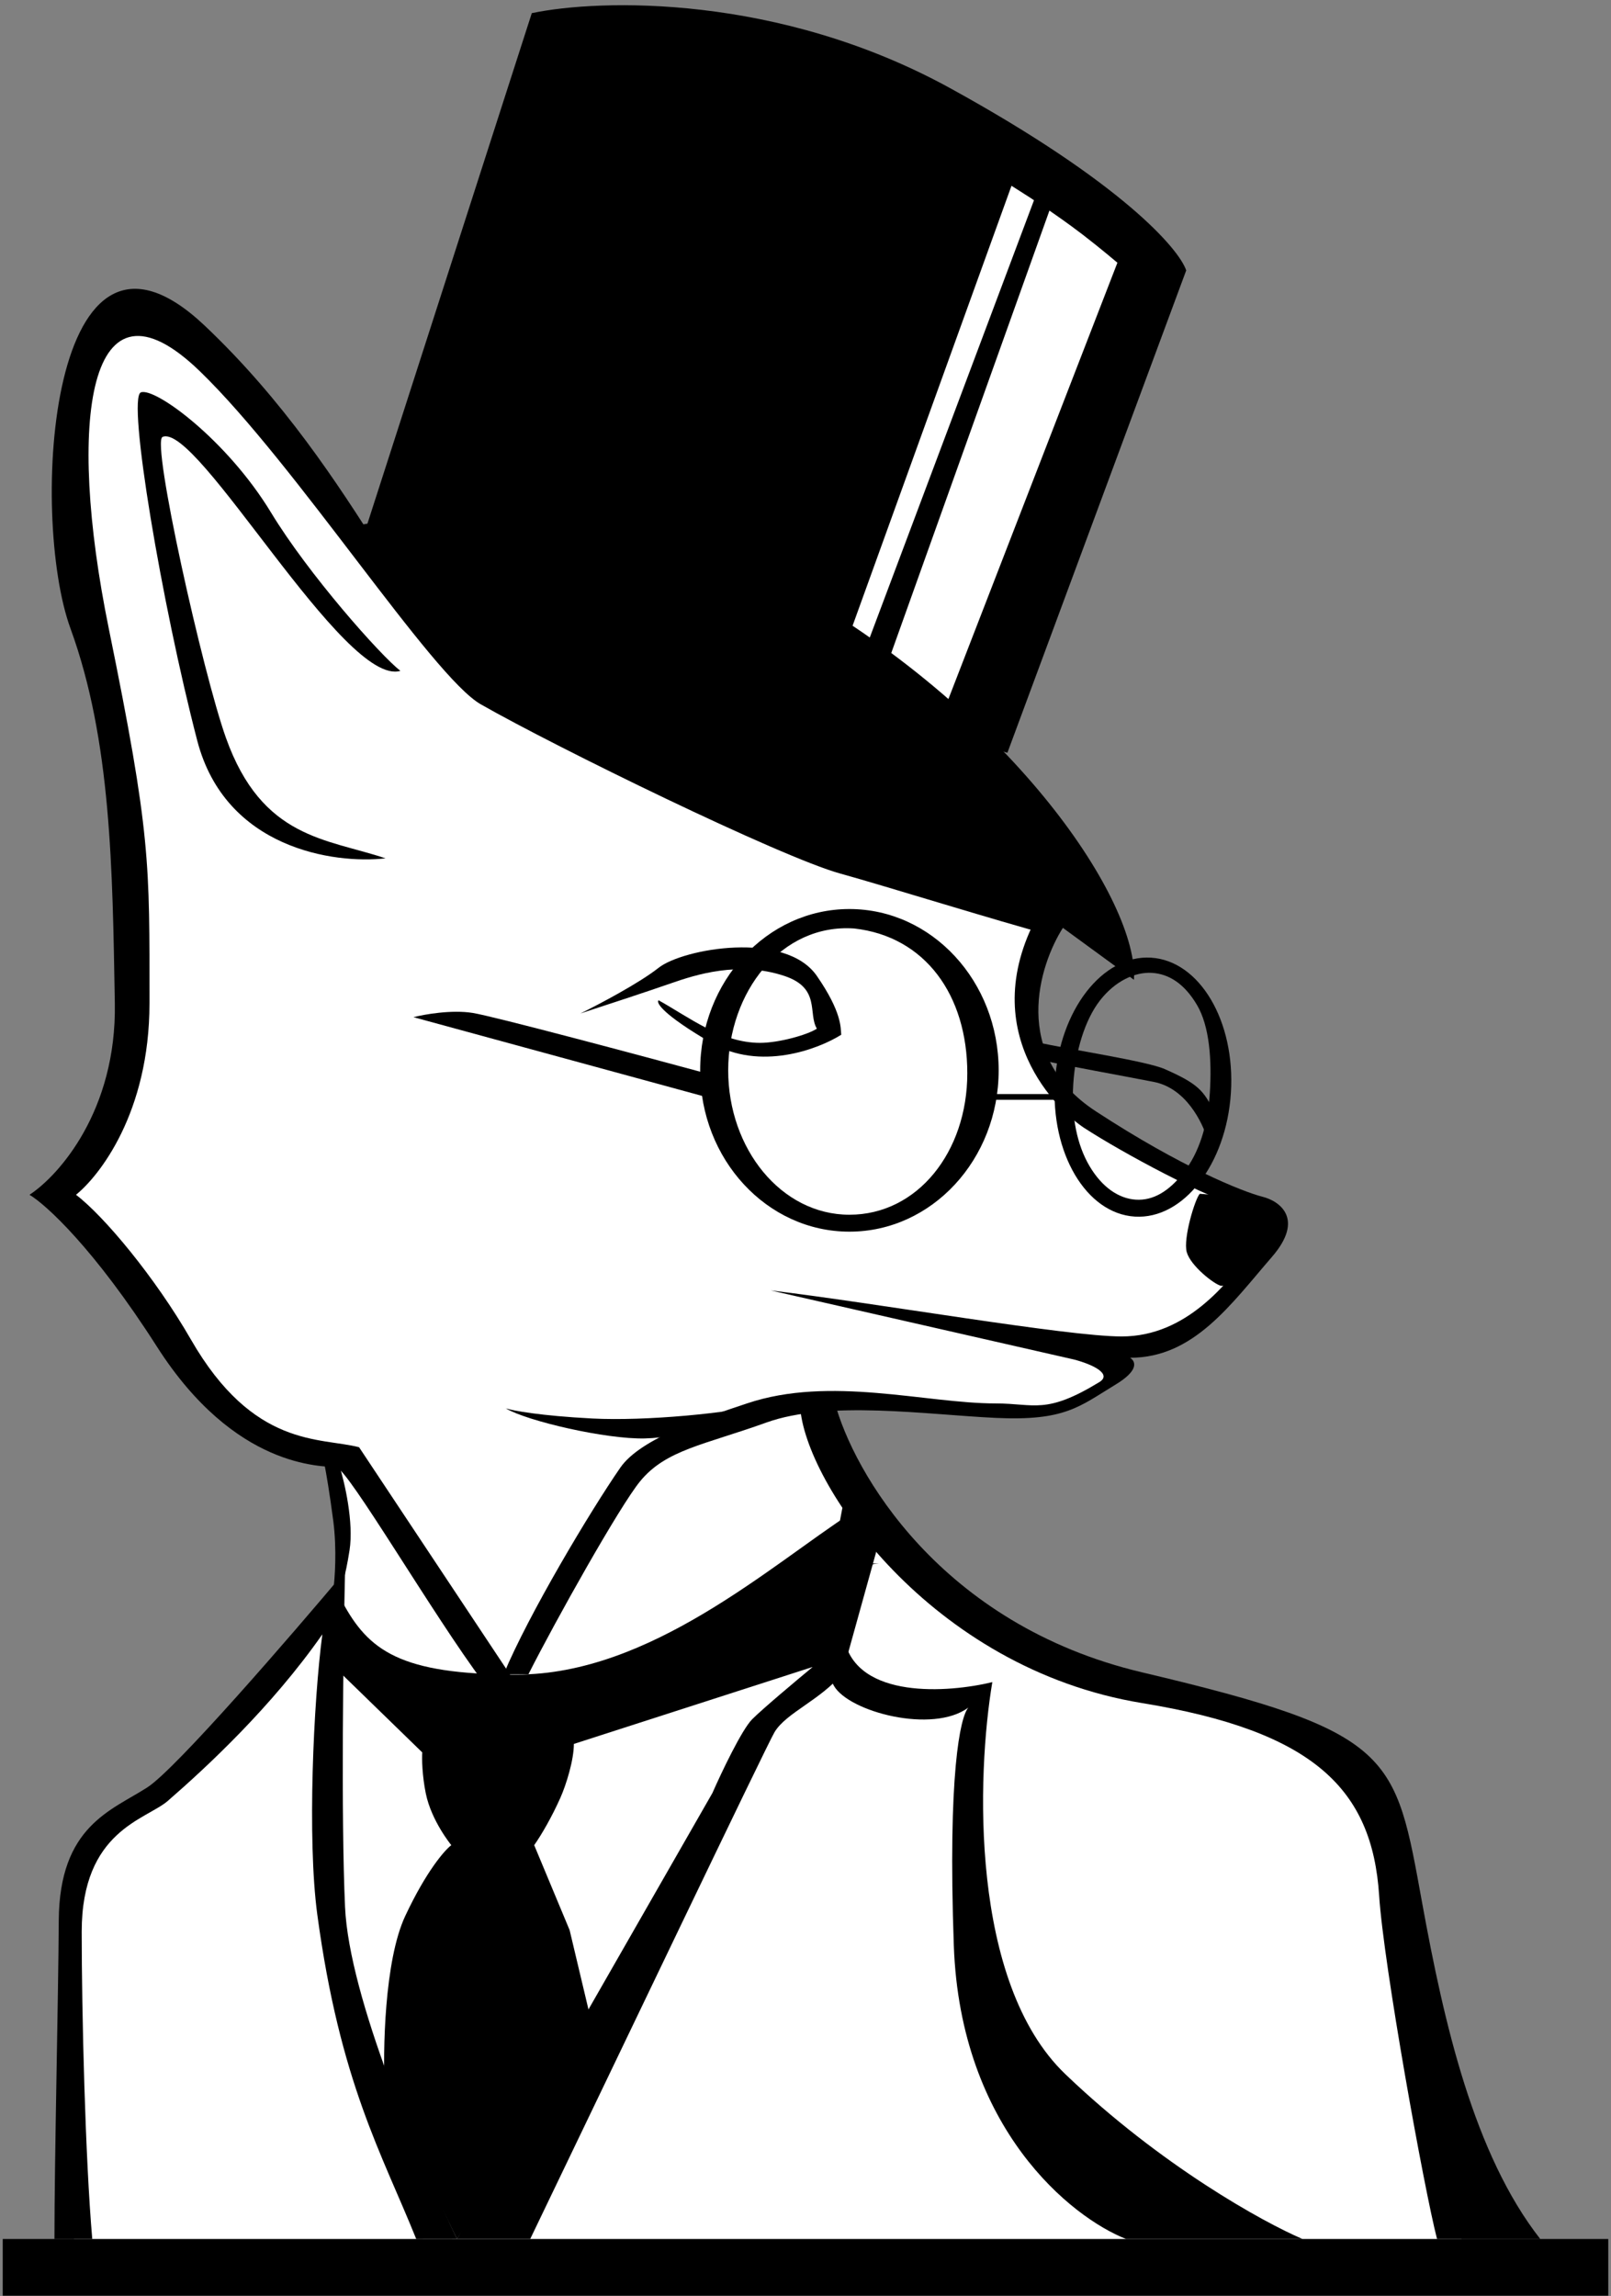 <svg width="294" height="419" viewBox="0 0 294 419" fill="none" xmlns="http://www.w3.org/2000/svg">
<rect x="0" y="0" width="294" height="419" fill="#808080" stroke="none"/>
<path d="M267.493 412.789H13.493V346.268L17.402 336.279L31.943 325.836L61.481 293.484L62.976 283.5L60.544 265.684L44.875 260.285L13.493 221.955V215.747L22.999 193.7V139.973L13.493 86.841L15.869 65.765L22.999 56.86L37.556 63.094L65.481 98.12L135.372 135.071L179.628 25.261L210.073 47.055L172.727 154.822L192.927 165.501L187.876 176.78V188.95L195.303 201.417L224.12 217.743L229.467 230.21L216.693 243.567L205.107 245.645V250.394L198.868 255.44L190.55 257.815L150.148 255.44L159.951 277.406L190.55 302.34L235.408 315.697L251.748 328.164L267.493 412.789Z" fill="white"/>
<path d="M0.5 408.603H293.5V418.953H0.5V408.603Z" fill="black"/>
<path d="M60.82 277.549C61.499 282.748 61.103 288.192 60.82 290.264H61.951C62.234 289.934 62.998 288.003 63.789 282.917C64.581 277.831 62.894 270.532 61.951 267.519H59.265C59.501 268.696 60.142 272.35 60.82 277.549Z" fill="black"/>
<path d="M208.434 305.198C171.513 296.471 155.645 268.464 152.337 255.902C152.337 255.902 145.975 255.947 146.012 256.604C146.803 270.648 169.753 304.478 208.434 310.804C239.829 315.938 250.436 326.551 251.688 345.956C252.506 358.636 259.918 399.61 262.253 408.603H281.086C268.963 393.116 263.519 369.163 259.549 347.345C254.586 320.073 254.586 316.107 208.434 305.198Z" fill="black"/>
<path d="M210.544 197.44C216.521 198.604 219.439 204.939 220.345 207.815C220.992 207.233 222.623 205.31 221.606 203.064C219.763 198.992 218.501 197.731 212.582 195.113C209.216 193.625 195.438 191.591 189.098 190.168L190.457 193.562C194.532 194.467 204.566 196.277 210.544 197.44Z" fill="black"/>
<path d="M194.024 169.25C189.649 176.063 184.351 192.586 199.96 202.794C215.568 213.003 226.723 217.445 230.35 218.39C233.464 219.139 238.178 222.384 232.123 229.379C224.556 238.122 217.834 247.787 206.246 247.787C207.459 248.613 207.555 250.271 203.625 252.654C197.003 256.672 194.402 259.352 181.749 258.761C169.097 258.17 151.257 255.506 139.852 259.608C128.447 263.711 121.52 264.571 116.805 270.345C113.034 274.964 101.413 295.698 96.445 305.524H91.921C96.483 294.574 107.769 275.699 113.201 267.845C116.997 262.357 128.965 258.595 136.309 256.122C151.517 251.001 168.906 256.122 181.749 256.122C188.801 256.122 190.81 258.212 200.604 252.24C203.043 250.754 199.388 248.98 195.959 248.096L140.661 235.499C160.071 237.819 194.709 243.897 204.697 243.897C216.621 243.897 223.98 234.018 228.254 228.702C230.312 226.542 231.811 221.391 226.871 220.304C220.697 218.945 204.777 210.348 197.84 205.828C193.624 203.081 177.155 188.263 189.958 165.986L194.024 169.25Z" fill="black"/>
<path d="M160.379 285.332C157.296 285.455 151.723 288.414 154.09 299.273C156.458 310.133 173.08 308.934 181.095 306.978C178.259 323.854 176.952 361.788 194.412 378.518C211.872 395.247 230.543 405.546 237.695 408.603H205.508C195.521 404.69 175.25 388.497 174.066 355.038C172.96 323.773 175.213 313.351 176.721 311.62C170.263 316.451 154.915 312.437 152.179 307.638C148.582 301.328 152.981 291.814 154.09 285.332H160.379Z" fill="black"/>
<path d="M108.126 258.87C117.659 259.363 133.258 257.94 140.654 256.024L139.87 257.591C133.98 259.164 124.734 262.346 117.667 262.51C110.599 262.675 96.21 259.349 92.306 257.023C93.608 257.433 98.593 258.378 108.126 258.87Z" fill="black"/>
<path d="M61.385 267.785C63.476 268.026 79.18 294.988 88.249 307.059H94.046L65.528 264.112C58.419 262.264 46.275 264.327 34.85 244.473C28.263 233.026 18.939 221.891 13.867 218.042C18.044 214.677 27.28 203.141 27.28 183.084C27.28 157.328 27.546 152.442 19.843 114.66C12.141 76.878 15.97 47.931 36.444 67.722C54.011 84.701 78.801 123.431 87.742 128.535C101.525 136.405 142.517 156.437 153.341 159.419C161.199 161.585 182.107 168.103 191.716 170.666L192.175 168.964C183.884 166.921 164.657 161.768 154.076 157.505C140.849 152.176 103.673 133.543 89.863 126.597C77.073 120.164 65.969 86.523 37.383 59.452C8.796 32.381 5.383 94.197 12.849 114.66C20.316 135.123 20.529 158.571 20.956 183.084C21.297 202.695 10.716 214.56 5.383 218.042C8.369 219.818 17.201 227.847 28.636 245.753C42.929 268.134 58.772 267.484 61.385 267.785Z" fill="black"/>
<path d="M97.049 2.4C109.448 -0.208 142.079 -1.121 173.404 16.094C204.73 33.309 215.171 45.437 216.477 49.349L183.846 137.38L123.153 119.122L67.029 95.647L97.049 2.4ZM160.556 125.032L166.252 127.009L172.474 129.137L203.921 47.945C203.921 47.945 200.823 45.311 197.638 42.859C194.901 40.752 192.173 38.898 191.516 38.432L160.556 125.032ZM153.434 120.17H157.292L188.697 36.547C188.697 36.547 188.05 36.083 186.596 35.179C185.711 34.629 184.593 33.904 184.593 33.904L153.434 120.17Z" fill="black"/>
<path fill-rule="evenodd" clip-rule="evenodd" d="M155.014 221.683C167.475 221.683 176.528 210.167 176.528 195.877C176.528 181.586 168.821 170.903 155.908 169.446C142.577 168.509 132.892 181.043 132.892 195.333C132.892 209.624 142.554 221.683 155.014 221.683ZM155.014 224.773C170.057 224.773 182.251 211.592 182.251 195.333C182.251 179.075 170.057 165.894 155.014 165.894C139.972 165.894 127.778 179.075 127.778 195.333C127.778 211.592 139.972 224.773 155.014 224.773Z" fill="black"/>
<path d="M62.451 292.293V305.598L77.061 319.809C76.974 320.885 77.04 324.055 77.707 327.301C78.741 332.34 82.361 336.732 82.361 336.732C81.155 337.636 77.784 341.486 73.957 349.65C70.13 357.815 69.863 374.324 70.208 381.559L83.404 408.601L108.219 370.19C107.53 367.305 105.711 359.675 103.953 352.234L97.488 336.732C98.824 334.837 100.72 331.564 102.272 328.076C103.311 325.74 104.728 321.23 104.728 318.259L148.816 304.048L155.449 276.062C140.581 285.708 118.638 305.598 94.332 305.598C72.985 305.598 67.234 301.206 62.451 292.293Z" fill="black"/>
<path fill-rule="evenodd" clip-rule="evenodd" d="M216.043 213.934C218.79 210.394 220.414 205.398 220.793 199.41C221.171 193.423 220.727 187.263 218.447 183.405C216.157 179.53 213.341 177.741 210.237 177.545C207.133 177.35 203.496 179.028 200.736 182.585C197.989 186.125 196.247 191.833 195.869 197.82C195.49 203.808 196.559 208.954 198.839 212.812C201.129 216.687 204.177 218.736 207.281 218.932C210.385 219.128 213.283 217.491 216.043 213.934ZM207.086 222.023C215.953 222.582 223.81 212.459 224.635 199.41C225.46 186.362 218.94 175.331 210.073 174.771C201.206 174.211 193.349 184.335 192.524 197.383C191.699 210.432 198.219 221.463 207.086 222.023Z" fill="black"/>
<path d="M62.968 348.016C63.713 364.572 76.526 394.287 83.404 408.6L75.96 408.611C69.727 393.084 62.045 380.085 57.903 349.378C56.055 335.684 57.199 310.559 58.826 298.258C49.523 311.572 37.587 322.604 30.625 328.654C26.655 332.103 14.912 334.027 14.912 352.518C14.912 367.311 15.554 393.827 16.836 408.604H9.937C9.937 393.642 10.642 365.123 10.723 350.522C10.819 333.205 20.351 330.415 26.898 326.182C32.136 322.796 53.127 298.505 62.968 286.782C62.658 300.295 62.223 331.46 62.968 348.016Z" fill="black"/>
<path d="M64.551 96.01C87.684 91.729 116.92 91.625 144.927 107.599C185.451 130.712 207.804 164.703 206.939 178.805L193.197 168.768L192.757 170.381L153.703 158.491L110.073 138.676L87.496 127.396L77.733 115.507L75.527 112.285C74.317 110.941 74.093 109.556 73.5 109.411L64.551 96.01Z" fill="black"/>
<path d="M75.453 185.628L129.253 200.303V195.977C116.525 192.528 90.109 185.474 86.275 184.856C82.441 184.238 77.463 185.113 75.453 185.628Z" fill="black"/>
<path d="M130.013 327.214L83.404 408.6H96.763C111.778 377.408 139.935 318.462 141.351 316.104C143.482 312.555 149.782 310.227 153.737 305.398L159.93 283.102L153.737 275.146L148.23 304.283C145.383 306.635 139.208 311.817 137.287 313.735C135.367 315.654 131.637 323.52 130.013 327.214Z" fill="black"/>
<path d="M120.186 176.624C116.63 179.437 109.198 183.347 105.926 184.951C110.062 183.594 117.443 181.19 122.593 179.4C126.853 177.919 134.816 175.329 143.15 178.105C149.816 180.325 147.409 184.951 149.076 187.726C147.409 188.837 142.173 190.317 138.705 190.317C131.668 190.317 125.742 185.629 120.186 182.545C119.692 182.977 120.927 185.136 129.816 190.317C138.705 195.498 149.323 191.489 153.52 188.837C153.397 187.541 153.668 184.766 149.076 178.105C143.335 169.778 124.631 173.108 120.186 176.624Z" fill="black"/>
<path d="M35.991 135.142C41.13 154.909 61.041 157.712 70.355 156.642C59.633 153.031 47.827 153.134 41.228 134.641C37.036 122.897 27.584 80.654 29.656 79.744C35.991 76.96 62.828 125.46 73.067 122.429C69.394 119.556 56.293 104.804 49.46 93.537C41.417 80.276 28.284 70.643 25.714 71.606C23.145 72.569 29.568 110.434 35.991 135.142Z" fill="black"/>
<path d="M216.578 228.516C217.278 231 221.493 234.309 222.794 234.65H224.499L231.591 224.943L229.065 218.731L218.962 217.858C218.102 218.731 215.879 226.031 216.578 228.516Z" fill="black"/>
<path fill-rule="evenodd" clip-rule="evenodd" d="M194.587 200.705H180.253V199.659H194.587V200.705Z" fill="black"/>
</svg>
